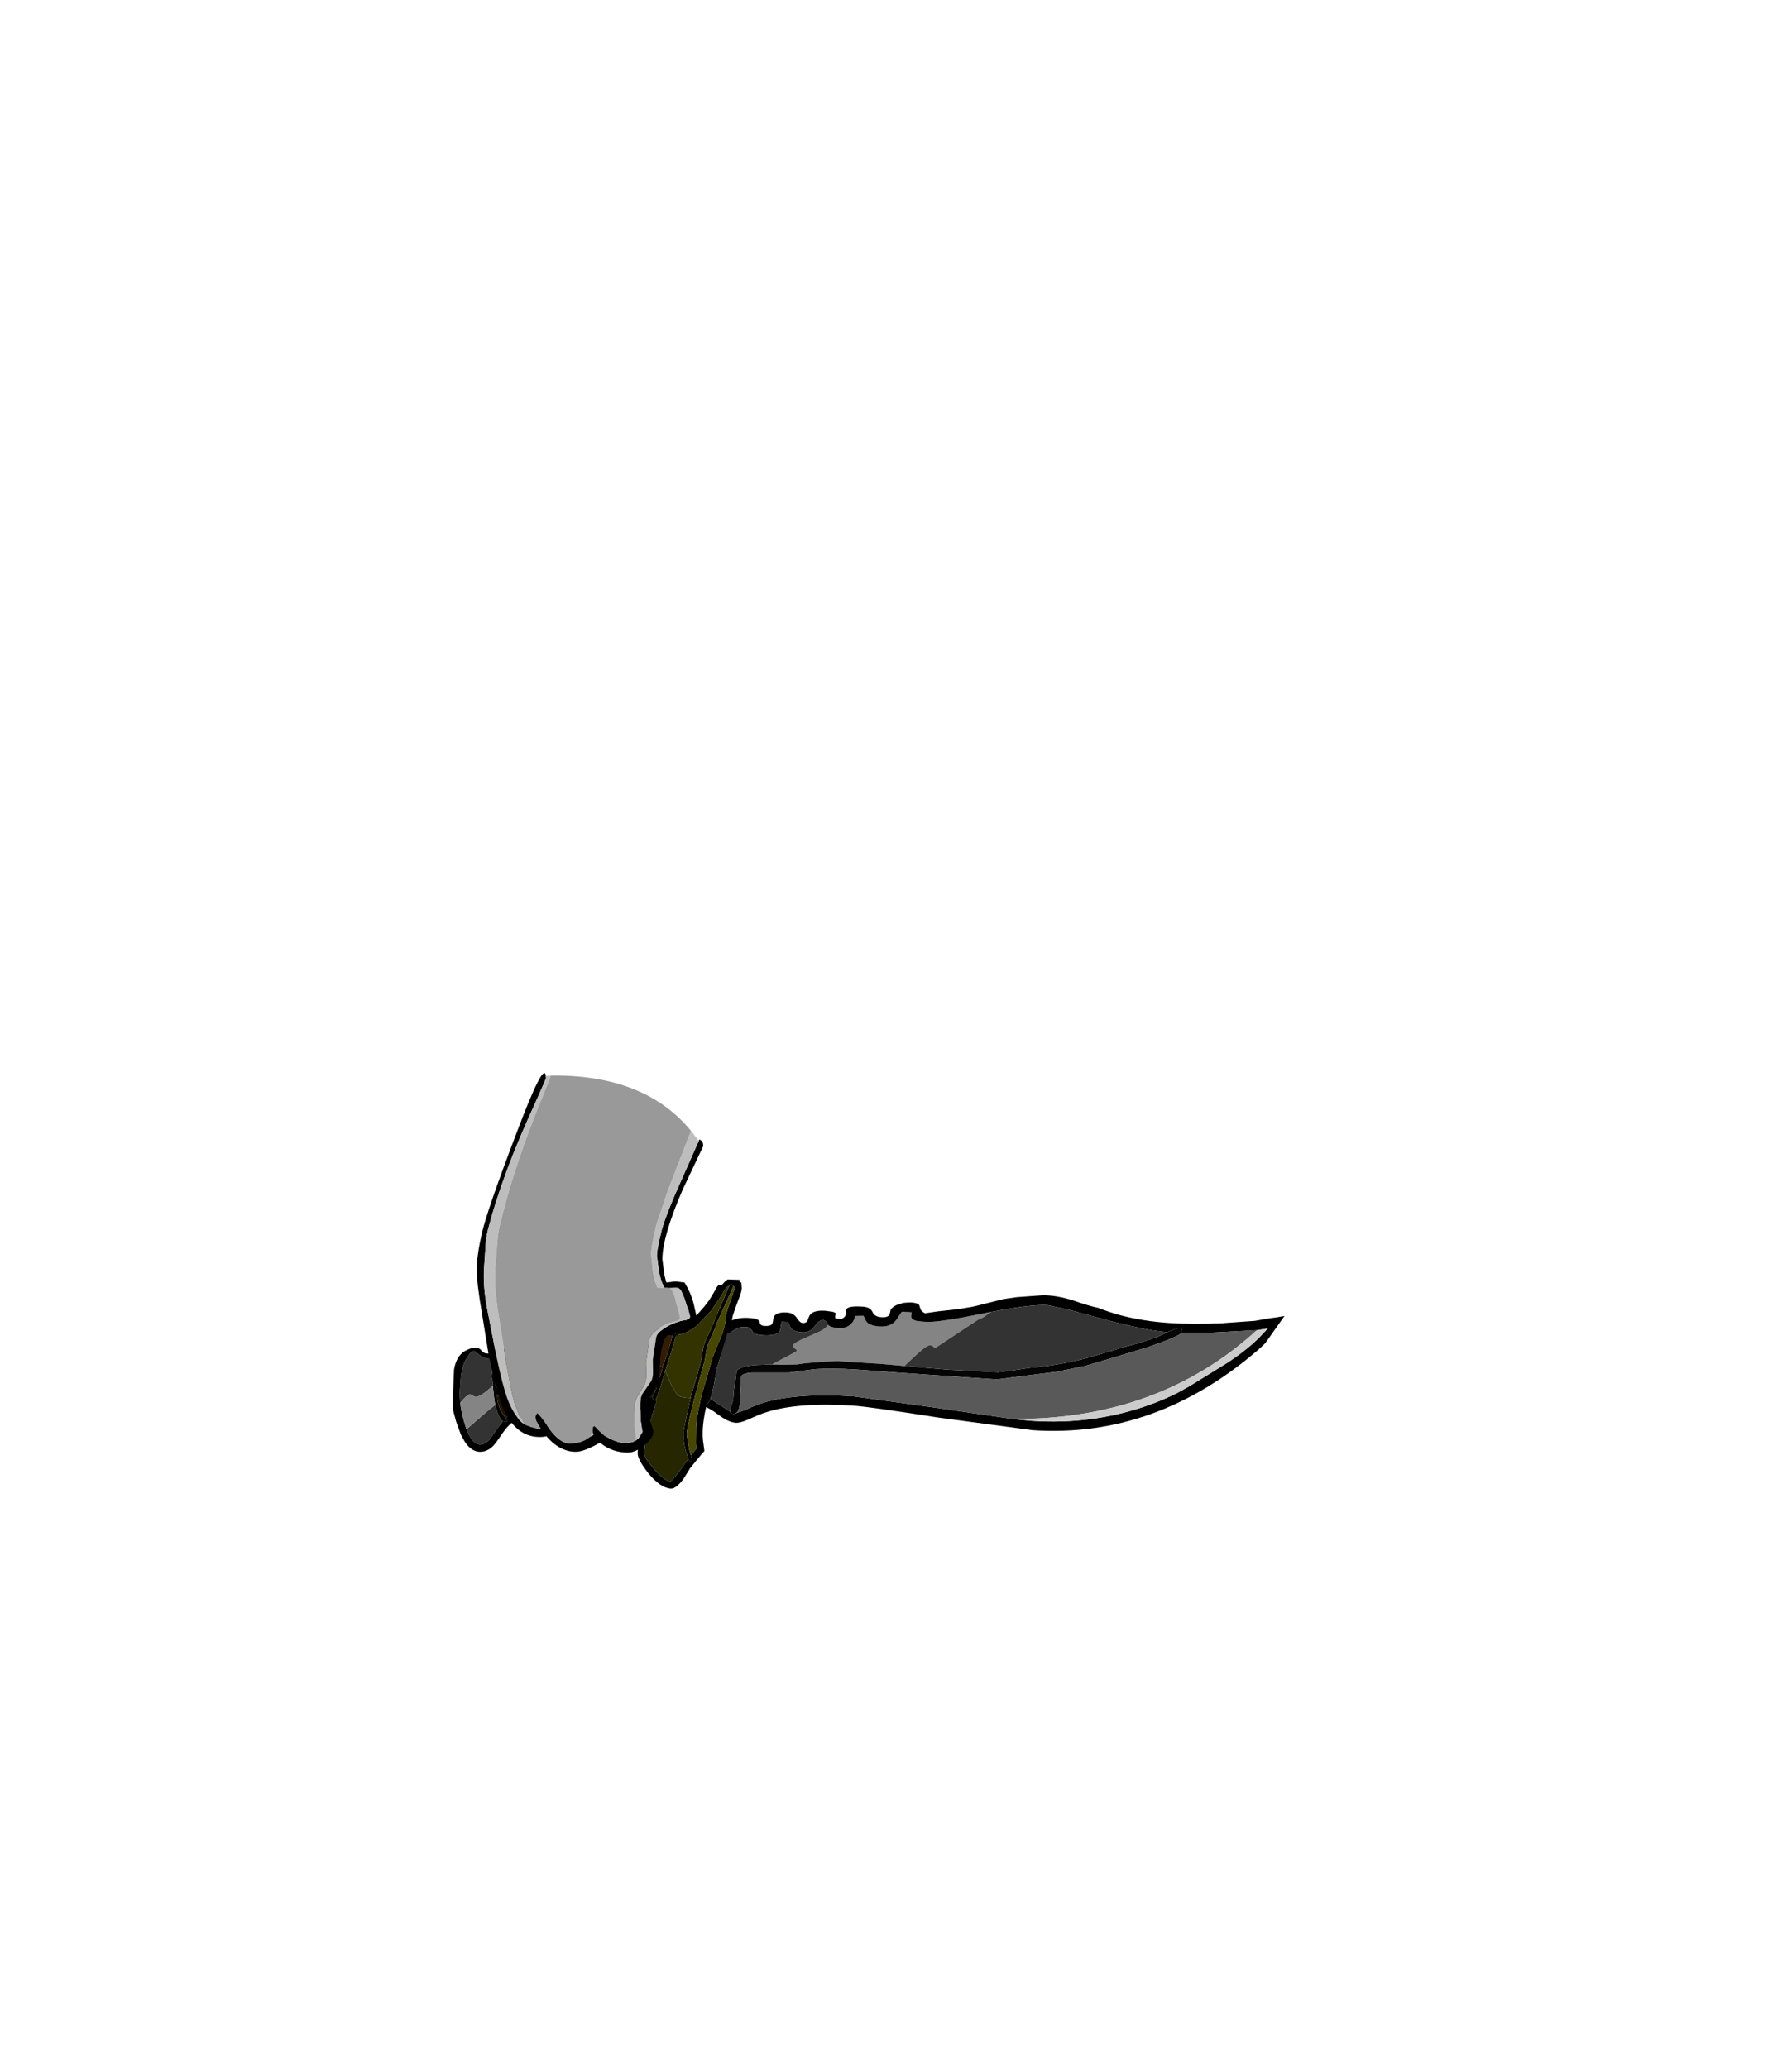 <?xml version="1.0" encoding="UTF-8" standalone="no"?>
<svg xmlns:xlink="http://www.w3.org/1999/xlink" height="531.5px" width="460.6px" xmlns="http://www.w3.org/2000/svg">
  <g transform="matrix(1.0, 0.0, 0.0, 1.0, 193.65, 334.05)">
    <use height="53.75" transform="matrix(1.0, 0.0, 0.0, 1.0, -77.25, -5.2)" width="213.75" xlink:href="#shape0"/>
    <use height="97.55" transform="matrix(1.0, 0.0, 0.0, 1.0, -71.1, -58.25)" width="58.2" xlink:href="#shape1"/>
  </g>
  <defs>
    <g id="shape0" transform="matrix(1.0, 0.0, 0.0, 1.0, 106.85, 26.85)">
      <path d="M-104.95 4.85 L-105.1 2.45 -104.75 -2.3 -104.15 -4.85 -103.65 -6.05 Q-102.45 -8.1 -101.75 -8.4 -101.25 -8.6 -100.55 -7.9 -98.55 -5.95 -95.95 -6.5 L-96.5 -5.15 -96.9 -1.75 -96.8 -1.45 -96.6 -0.45 -96.6 -0.1 -96.5 0.4 -97.4 1.2 Q-99.95 3.45 -101.1 3.35 L-101.85 3.0 -102.4 2.7 Q-103.1 2.65 -104.95 4.85 M-94.0 9.6 L-95.1 11.05 -97.35 14.25 Q-98.6 15.65 -99.95 15.6 -101.85 15.45 -103.35 11.65 L-97.45 6.55 -95.95 5.4 Q-95.15 8.8 -94.0 9.6" fill="#333333" fill-rule="evenodd" stroke="none"/>
      <path d="M-95.95 -6.5 Q-98.55 -5.95 -100.55 -7.9 -101.25 -8.6 -101.75 -8.4 -102.45 -8.1 -103.65 -6.05 L-104.15 -4.85 -104.75 -2.3 -105.1 2.45 -104.95 4.85 Q-104.7 7.4 -103.8 10.25 L-103.35 11.65 Q-101.85 15.45 -99.95 15.6 -98.6 15.65 -97.35 14.25 L-95.1 11.05 -94.0 9.6 -93.35 9.8 -93.05 9.8 -92.95 9.7 -92.95 9.3 -93.3 8.85 Q-90.75 6.45 -87.65 6.65 -86.85 6.7 -86.2 7.15 L-84.85 8.05 Q-82.4 9.4 -75.75 9.85 -68.8 10.3 -62.6 6.8 L-58.6 4.4 Q-56.75 3.3 -55.6 3.4 L-55.6 3.45 Q-55.4 4.25 -54.9 4.3 L-54.65 4.0 -54.65 4.15 -54.65 4.95 -56.1 9.65 Q-57.6 14.25 -57.65 18.0 -57.65 18.95 -55.2 21.8 -52.55 24.95 -50.9 25.05 -50.6 25.05 -48.65 22.5 L-46.35 19.25 -45.85 20.15 Q-45.4 20.1 -45.4 19.4 L-45.65 18.35 -44.5 16.9 -44.25 16.65 -44.35 15.2 -44.3 11.1 Q-44.05 7.2 -42.65 2.05 L-40.0 -7.05 -38.15 -11.55 Q-36.9 -14.4 -36.85 -15.95 -36.85 -17.5 -35.9 -20.15 L-35.85 -20.25 -35.8 -20.45 -35.45 -21.5 -35.3 -21.9 -34.3 -24.85 -34.75 -25.1 -35.4 -25.75 -35.7 -25.3 Q-36.35 -25.05 -36.8 -24.4 L-38.35 -21.9 -39.65 -20.0 Q-40.3 -18.85 -41.05 -18.2 L-44.15 -14.95 Q-46.55 -12.9 -49.15 -12.65 L-49.15 -12.3 -49.5 -12.3 -49.5 -12.35 Q-49.45 -12.8 -49.55 -12.85 -49.7 -13.15 -50.4 -13.05 L-50.4 -12.75 -50.5 -12.3 -54.75 -12.4 -56.95 -12.5 -56.75 -13.15 Q-56.8 -13.6 -57.15 -13.85 -57.55 -14.05 -57.75 -13.3 L-58.0 -12.6 -65.1 -12.8 -75.05 -11.9 Q-82.5 -11.1 -87.3 -9.45 L-94.95 -6.85 -95.15 -7.4 Q-95.45 -7.55 -95.8 -6.8 L-95.95 -6.5 M-103.85 -8.4 Q-100.75 -10.15 -99.45 -8.55 -98.25 -6.95 -95.1 -8.75 L-93.1 -9.5 -90.4 -10.35 -88.0 -11.0 -83.75 -12.4 Q-80.05 -13.45 -75.45 -13.65 L-71.05 -14.2 -65.1 -14.75 -52.25 -14.35 -51.2 -14.35 -47.95 -15.0 Q-46.8 -15.25 -45.5 -16.5 -43.55 -18.15 -41.6 -20.65 -40.75 -21.7 -38.95 -24.95 L-38.6 -25.35 -37.65 -25.5 -36.8 -26.45 -36.2 -26.85 -33.0 -26.75 -33.25 -26.55 -33.25 -26.4 -32.7 -26.0 -32.6 -24.55 Q-32.65 -23.65 -33.25 -22.15 L-34.1 -19.9 -34.85 -17.7 Q-35.2 -16.4 -35.15 -15.5 -35.05 -13.95 -36.4 -11.05 L-38.3 -6.55 -40.85 2.25 Q-42.35 7.75 -42.6 11.3 -42.75 13.65 -42.45 15.3 L-42.2 17.25 -42.55 17.65 -43.95 19.3 -45.85 21.65 -47.6 24.45 Q-49.5 27.0 -50.85 26.9 -53.5 26.75 -56.65 22.9 -59.35 19.45 -59.35 17.85 -59.3 14.95 -58.6 11.75 -57.95 8.4 -56.7 5.75 -66.2 10.65 -68.05 11.25 L-75.7 11.7 Q-82.6 11.25 -85.2 9.85 L-86.4 8.9 Q-86.85 8.45 -87.4 8.4 -91.05 8.2 -94.25 12.9 -95.9 15.4 -96.7 16.15 -98.25 17.55 -100.1 17.45 -102.55 17.25 -104.25 14.05 L-104.8 13.0 -106.0 9.7 -106.75 6.9 -106.85 5.85 -106.8 2.35 -106.55 -3.65 Q-106.0 -7.05 -103.85 -8.4 M-35.6 -21.0 L-35.65 -20.95 -35.7 -20.85 -35.6 -21.0" fill="#000000" fill-rule="evenodd" stroke="none"/>
      <path d="M-96.5 0.4 L-96.6 -0.1 -96.6 -0.45 -96.8 -1.45 -96.9 -1.75 -96.5 -5.15 -95.95 -6.5 -95.8 -6.8 Q-95.45 -7.55 -95.15 -7.4 L-94.95 -6.85 -94.95 -6.8 -95.25 -5.65 -95.7 -4.25 Q-95.7 -3.45 -96.05 -1.8 L-95.9 -0.2 -95.85 0.1 -95.7 0.9 -94.8 2.15 Q-94.25 2.85 -93.55 3.35 -91.9 4.45 -89.45 4.6 L-85.75 4.5 Q-84.7 4.6 -82.15 5.55 L-81.3 5.85 -72.3 6.95 Q-69.65 6.9 -67.25 5.8 L-62.35 2.9 Q-61.7 2.55 -61.25 2.0 -59.25 -0.75 -59.35 -4.2 L-59.4 -4.6 -59.4 -6.85 -59.2 -9.0 -58.65 -10.6 -58.25 -11.9 -58.0 -12.6 -57.75 -13.3 Q-57.55 -14.05 -57.15 -13.85 -56.8 -13.6 -56.75 -13.15 L-56.95 -12.5 -58.0 -10.25 -58.25 -8.95 -58.45 -4.8 -58.75 -2.1 -59.15 0.45 Q-59.4 1.45 -60.3 2.1 -61.45 3.4 -63.0 4.3 -67.1 6.75 -69.45 7.45 L-72.3 7.85 -81.35 6.75 -82.25 6.45 Q-84.9 5.5 -85.7 5.4 L-89.5 5.5 Q-92.2 5.35 -94.15 3.9 L-95.05 3.15 -95.45 2.7 -95.4 3.8 -95.25 4.8 -94.7 6.6 -93.3 8.85 -92.95 9.3 -92.95 9.7 -93.05 9.8 -93.35 9.8 -94.0 9.6 Q-95.15 8.8 -95.95 5.4 L-96.2 4.0 -96.5 1.25 -96.55 1.2 -96.5 0.4 M-50.5 -12.3 L-50.4 -12.75 -50.4 -13.05 Q-49.7 -13.15 -49.55 -12.85 -49.45 -12.8 -49.5 -12.35 L-49.5 -12.3 -50.55 -8.75 -52.1 -3.9 -52.25 -3.4 Q-54.05 2.85 -54.65 4.0 L-54.9 4.3 Q-55.4 4.25 -55.6 3.45 L-55.6 3.4 -55.25 2.75 -54.7 1.55 -54.15 -0.55 Q-53.5 -2.1 -52.9 -4.3 L-52.85 -4.6 Q-50.75 -10.45 -50.5 -12.3 M-35.7 -25.3 L-35.4 -25.75 -34.75 -25.1 -36.05 -22.15 -38.85 -16.0 -39.75 -13.65 -40.85 -11.15 Q-41.35 -10.25 -41.65 -8.75 L-42.05 -6.3 -44.35 2.15 -44.8 3.9 Q-46.7 11.2 -46.75 13.0 L-46.1 16.85 -45.65 18.35 -45.4 19.4 Q-45.4 20.1 -45.85 20.15 L-46.35 19.25 -47.1 16.8 Q-47.6 14.6 -47.6 12.95 -47.55 11.6 -45.75 3.65 L-45.6 2.9 -44.1 -2.0 -42.8 -6.95 Q-42.65 -9.8 -41.5 -12.0 -40.7 -13.5 -39.35 -16.95 L-37.2 -21.9 -36.7 -23.1 -36.2 -24.35 -35.7 -25.3" fill="#050505" fill-rule="evenodd" stroke="none"/>
      <path d="M-94.95 -6.85 L-87.3 -9.45 Q-82.5 -11.1 -75.05 -11.9 L-65.1 -12.8 -58.0 -12.6 -58.25 -11.9 -58.65 -10.6 -59.2 -9.0 -59.4 -6.85 -59.4 -4.6 -61.2 -4.05 -68.3 -1.7 Q-79.35 1.7 -88.3 1.1 L-95.85 0.1 -95.9 -0.2 -96.05 -1.8 Q-95.7 -3.45 -95.7 -4.25 L-95.25 -5.65 -94.95 -6.8 -94.95 -6.85" fill="#4b2601" fill-rule="evenodd" stroke="none"/>
      <path d="M-95.85 0.1 L-88.3 1.1 Q-79.35 1.7 -68.3 -1.7 L-61.2 -4.05 -59.4 -4.6 -59.35 -4.2 Q-59.25 -0.75 -61.25 2.0 -61.7 2.55 -62.35 2.9 L-67.25 5.8 Q-69.65 6.9 -72.3 6.95 L-81.3 5.85 -82.15 5.55 Q-84.7 4.6 -85.75 4.5 L-89.45 4.6 Q-91.9 4.45 -93.55 3.35 -94.25 2.85 -94.8 2.15 L-95.7 0.9 -95.85 0.1" fill="#361b01" fill-rule="evenodd" stroke="none"/>
      <path d="M-49.5 -12.3 L-49.15 -12.3 -49.15 -12.65 Q-46.55 -12.9 -44.15 -14.95 L-41.05 -18.2 Q-40.3 -18.85 -39.65 -20.0 L-38.35 -21.9 -36.8 -24.4 Q-36.35 -25.05 -35.7 -25.3 L-36.2 -24.35 -36.7 -23.1 -37.2 -21.9 -39.35 -16.95 Q-40.7 -13.5 -41.5 -12.0 -42.65 -9.8 -42.8 -6.95 L-44.1 -2.0 -45.6 2.9 -45.75 3.65 -47.3 3.5 Q-48.65 3.4 -49.35 2.55 L-50.55 0.6 -51.7 -2.0 -52.25 -3.4 -52.1 -3.9 -50.55 -8.75 -49.5 -12.3" fill="#333300" fill-rule="evenodd" stroke="none"/>
      <path d="M-56.95 -12.5 L-54.75 -12.4 -50.5 -12.3 Q-50.75 -10.45 -52.85 -4.6 L-52.9 -4.3 Q-53.45 -4.65 -54.25 -4.8 L-56.7 -5.0 -58.45 -4.8 -58.25 -8.95 -58.0 -10.25 -56.95 -12.5" fill="#331c00" fill-rule="evenodd" stroke="none"/>
      <path d="M-55.6 3.4 Q-56.75 3.3 -58.6 4.4 L-62.6 6.8 Q-68.8 10.3 -75.75 9.85 -82.4 9.4 -84.85 8.05 L-86.2 7.15 Q-86.85 6.7 -87.65 6.65 -90.75 6.45 -93.3 8.85 L-94.7 6.6 -95.25 4.8 -95.4 3.8 -95.45 2.7 -95.05 3.15 -94.15 3.9 Q-92.2 5.35 -89.5 5.5 L-85.7 5.4 Q-84.9 5.5 -82.25 6.45 L-81.35 6.75 -72.3 7.85 -69.45 7.45 Q-67.1 6.75 -63.0 4.3 -61.45 3.4 -60.3 2.1 -59.4 1.45 -59.15 0.45 L-58.75 -2.1 -58.45 -4.8 -56.7 -5.0 -54.25 -4.8 Q-53.45 -4.65 -52.9 -4.3 -53.5 -2.1 -54.15 -0.55 L-54.7 1.55 -55.25 2.75 -55.6 3.4" fill="#211200" fill-rule="evenodd" stroke="none"/>
      <path d="M-46.35 19.25 L-48.65 22.5 Q-50.6 25.05 -50.9 25.05 -52.55 24.95 -55.2 21.8 -57.65 18.95 -57.65 18.0 -57.6 14.25 -56.1 9.65 L-54.65 4.95 -54.65 4.15 -54.65 4.0 Q-54.05 2.85 -52.25 -3.4 L-51.7 -2.0 -50.55 0.6 -49.35 2.55 Q-48.65 3.4 -47.3 3.5 L-45.75 3.65 Q-47.55 11.6 -47.6 12.95 -47.6 14.6 -47.1 16.8 L-46.35 19.25" fill="#262600" fill-rule="evenodd" stroke="none"/>
      <path d="M-34.75 -25.1 L-34.3 -24.85 -35.3 -21.9 -35.45 -21.5 -35.6 -21.0 -35.7 -20.85 -35.9 -20.2 -35.85 -20.25 -35.9 -20.15 Q-36.85 -17.5 -36.85 -15.95 -36.9 -14.4 -38.15 -11.55 L-40.0 -7.05 -42.65 2.05 Q-44.05 7.2 -44.3 11.1 L-44.35 15.2 -44.25 16.65 -44.5 16.9 -45.65 18.35 -46.1 16.85 -46.75 13.0 Q-46.7 11.2 -44.8 3.9 L-44.35 2.15 -42.05 -6.3 -41.65 -8.75 Q-41.35 -10.25 -40.85 -11.15 L-39.75 -13.65 -38.85 -16.0 -36.05 -22.15 -34.75 -25.1" fill="#474700" fill-rule="evenodd" stroke="none"/>
      <path d="M-104.95 4.85 Q-103.1 2.65 -102.4 2.7 L-101.85 3.0 -101.1 3.35 Q-99.95 3.45 -97.4 1.2 L-96.5 0.4 -96.55 1.2 -96.5 1.25 -96.2 4.0 -95.95 5.4 -97.45 6.55 -103.35 11.65 -103.8 10.25 Q-104.7 7.4 -104.95 4.85" fill="#848484" fill-rule="evenodd" stroke="none"/>
      <path d="M-10.4 -15.15 Q-9.75 -14.5 -7.85 -14.35 -5.7 -14.2 -4.45 -15.45 -3.6 -16.35 -3.5 -17.45 L-1.3 -17.5 -0.7 -16.25 Q0.0 -14.95 2.9 -14.75 6.2 -14.55 7.55 -17.1 L8.55 -18.55 11.05 -18.4 10.95 -17.2 Q11.25 -16.2 13.1 -16.1 L14.0 -16.0 14.95 -15.95 Q17.85 -15.75 29.75 -18.15 L31.5 -18.5 29.3 -17.0 28.15 -16.5 23.15 -13.2 22.4 -12.7 17.25 -9.3 Q16.9 -9.3 16.6 -9.6 16.4 -9.9 15.8 -9.95 14.85 -10.0 10.9 -6.2 L9.2 -4.6 3.05 -5.15 -7.95 -5.85 -10.75 -5.75 -13.55 -5.55 -16.7 -5.25 -18.4 -5.0 -22.45 -4.9 -24.85 -5.0 Q-18.45 -8.35 -18.45 -8.45 -18.4 -8.8 -18.95 -9.1 -19.5 -9.45 -19.45 -9.75 -19.45 -10.35 -17.25 -11.4 L-12.8 -13.35 Q-11.2 -14.05 -10.4 -15.15" fill="#848484" fill-rule="evenodd" stroke="none"/>
      <path d="M-36.9 -15.0 L-36.85 -15.4 -35.65 -16.1 Q-33.5 -17.15 -30.75 -16.95 -28.1 -16.8 -28.0 -15.9 -27.9 -14.95 -26.8 -14.9 -25.25 -14.8 -24.85 -15.35 -24.6 -15.6 -24.5 -16.65 -24.3 -18.55 -20.95 -18.35 -19.25 -18.2 -18.45 -16.95 -17.65 -15.7 -16.95 -15.65 -16.1 -15.6 -15.75 -16.15 L-15.3 -17.3 Q-14.6 -19.0 -11.2 -18.8 L-9.35 -18.55 Q-8.45 -18.35 -8.4 -18.0 -8.75 -17.2 -8.45 -16.8 L-6.95 -16.7 Q-6.05 -17.1 -5.85 -17.8 L-5.8 -18.9 Q-5.7 -20.15 -1.5 -19.85 0.4 -19.75 1.0 -18.5 1.55 -17.25 3.2 -17.15 5.0 -17.0 5.4 -17.85 L5.7 -19.1 Q6.0 -19.65 7.15 -20.25 L8.85 -20.8 Q12.1 -21.2 13.0 -20.3 L13.35 -19.2 Q13.6 -18.6 14.5 -18.15 L17.9 -18.65 Q25.15 -19.35 28.3 -20.2 L34.65 -21.8 38.15 -22.3 43.7 -22.7 Q47.05 -23.05 51.95 -21.65 57.05 -19.9 59.0 -19.55 61.5 -18.55 64.5 -17.7 70.55 -16.1 77.35 -15.65 83.5 -15.25 91.2 -15.6 L91.55 -15.65 99.25 -16.2 103.0 -16.85 104.85 -17.1 106.9 -17.45 101.95 -10.45 100.25 -8.85 Q73.8 14.0 42.2 11.9 L17.95 8.65 Q0.1 5.85 -3.85 5.6 -18.1 4.65 -26.35 7.3 -28.0 7.8 -31.05 9.2 -33.05 10.05 -34.05 10.0 -35.65 9.9 -37.65 8.6 L-39.75 7.1 Q-40.65 6.5 -42.4 5.6 L-42.45 5.6 -42.1 4.1 -42.0 4.35 Q-41.85 4.95 -41.4 5.0 -41.1 5.0 -40.65 3.85 L-38.0 5.55 -35.7 7.05 -35.6 7.15 -35.55 7.3 -35.5 7.5 -34.7 7.7 -34.25 7.6 -31.95 6.8 Q-29.3 5.55 -27.1 4.85 -18.4 2.25 -3.85 3.2 L17.8 6.2 36.95 9.0 42.1 9.5 Q57.3 10.5 71.3 5.7 75.65 4.2 79.5 2.25 L82.55 0.55 92.25 -5.45 Q97.25 -8.75 100.4 -11.9 L102.6 -14.25 100.7 -13.95 99.8 -13.8 88.5 -13.2 80.5 -13.15 80.55 -13.35 Q80.7 -14.85 78.75 -14.1 L76.8 -13.3 Q70.95 -13.75 59.4 -16.9 L52.1 -18.9 46.0 -20.25 Q41.95 -20.5 31.5 -18.5 L29.75 -18.15 Q17.85 -15.75 14.95 -15.95 L14.0 -16.0 13.1 -16.1 Q11.25 -16.2 10.95 -17.2 L11.05 -18.4 8.55 -18.55 7.55 -17.1 Q6.2 -14.55 2.9 -14.75 0.0 -14.95 -0.7 -16.25 L-1.3 -17.5 -3.5 -17.45 Q-3.6 -16.35 -4.45 -15.45 -5.7 -14.2 -7.85 -14.35 -9.75 -14.5 -10.4 -15.15 L-10.5 -15.45 Q-11.0 -16.35 -11.65 -16.4 -12.65 -16.5 -13.85 -14.8 -15.1 -13.1 -17.05 -13.25 -19.55 -13.4 -20.15 -14.65 L-20.7 -15.95 -22.35 -16.0 -22.75 -13.65 Q-23.6 -12.3 -27.05 -12.5 -29.55 -12.65 -29.9 -13.6 -30.4 -14.55 -31.4 -14.6 -33.35 -14.75 -34.45 -13.9 -35.7 -13.05 -36.05 -13.1 L-36.3 -13.1 -36.1 -14.15 -36.15 -14.75 -36.25 -14.9 -36.9 -15.0" fill="#000000" fill-rule="evenodd" stroke="none"/>
      <path d="M-42.1 4.1 L-40.9 -0.85 -38.3 -10.15 -36.9 -15.0 -36.25 -14.9 -36.15 -14.75 -36.1 -14.15 -36.3 -13.1 -37.5 -9.0 -38.9 -4.3 -39.9 1.0 -40.55 3.45 -40.65 3.85 Q-41.1 5.0 -41.4 5.0 -41.85 4.95 -42.0 4.35 L-42.1 4.1 M76.8 -13.3 L78.75 -14.1 Q80.7 -14.85 80.55 -13.35 L80.5 -13.15 Q79.65 -12.15 71.8 -9.45 L61.2 -6.25 55.6 -4.6 48.25 -3.1 37.45 -1.75 33.05 -1.15 7.55 -2.9 -3.15 -3.7 Q-9.5 -4.1 -13.75 -3.8 L-17.2 -3.35 -20.5 -2.9 -24.85 -2.9 -28.75 -2.9 -30.1 -2.9 Q-32.6 -2.7 -32.8 -1.75 L-32.8 -0.8 -32.8 0.4 -33.05 4.7 Q-33.2 7.2 -34.25 7.6 L-34.7 7.7 -35.5 7.5 -35.55 7.3 -35.6 7.15 -35.6 6.8 -35.25 5.55 -34.8 4.1 -34.6 1.6 -34.4 0.0 -34.2 -0.95 -33.9 -3.45 Q-32.7 -4.6 -28.9 -4.85 L-24.85 -5.0 -22.45 -4.9 -18.4 -5.0 -16.7 -5.25 -13.55 -5.55 -10.75 -5.75 -7.95 -5.85 3.05 -5.15 9.2 -4.6 20.55 -3.65 33.3 -3.0 36.95 -3.45 41.6 -4.15 Q49.1 -4.75 56.5 -6.75 L65.95 -9.55 Q71.2 -10.9 74.85 -12.35 L76.8 -13.3" fill="#050505" fill-rule="evenodd" stroke="none"/>
      <path d="M-36.3 -13.1 L-36.05 -13.1 Q-35.7 -13.05 -34.45 -13.9 -33.35 -14.75 -31.4 -14.6 -30.4 -14.55 -29.9 -13.6 -29.55 -12.65 -27.05 -12.5 -23.6 -12.3 -22.75 -13.65 L-22.35 -16.0 -20.7 -15.95 -20.15 -14.65 Q-19.55 -13.4 -17.05 -13.25 -15.1 -13.1 -13.85 -14.8 -12.65 -16.5 -11.65 -16.4 -11.0 -16.35 -10.5 -15.45 L-10.4 -15.15 Q-11.2 -14.05 -12.8 -13.35 L-17.25 -11.4 Q-19.45 -10.35 -19.45 -9.75 -19.5 -9.45 -18.95 -9.1 -18.4 -8.8 -18.45 -8.45 -18.45 -8.35 -24.85 -5.0 L-28.9 -4.85 Q-32.7 -4.6 -33.9 -3.45 L-34.2 -0.95 -34.4 0.0 -34.6 1.6 -34.8 4.1 -35.25 5.55 -35.6 6.8 -35.6 7.15 -35.7 7.05 -38.0 5.55 -40.65 3.85 -40.55 3.45 -39.9 1.0 -38.9 -4.3 -37.5 -9.0 -36.3 -13.1 M31.5 -18.5 Q41.95 -20.5 46.0 -20.25 L52.1 -18.9 59.4 -16.9 Q70.95 -13.75 76.8 -13.3 L74.85 -12.35 Q71.2 -10.9 65.95 -9.55 L56.5 -6.75 Q49.1 -4.75 41.6 -4.15 L36.95 -3.45 33.3 -3.0 20.55 -3.65 9.2 -4.6 10.9 -6.2 Q14.85 -10.0 15.8 -9.95 16.4 -9.9 16.6 -9.6 16.9 -9.3 17.25 -9.3 L22.4 -12.7 23.15 -13.2 28.15 -16.5 29.3 -17.0 31.5 -18.5" fill="#333333" fill-rule="evenodd" stroke="none"/>
      <path d="M80.5 -13.15 L88.5 -13.2 99.8 -13.8 Q74.45 9.3 36.95 9.0 L17.8 6.2 -3.85 3.2 Q-18.4 2.25 -27.1 4.85 -29.3 5.55 -31.95 6.8 L-34.25 7.6 Q-33.2 7.2 -33.05 4.7 L-32.8 0.4 -32.8 -0.8 -32.8 -1.75 Q-32.6 -2.7 -30.1 -2.9 L-28.75 -2.9 -24.85 -2.9 -20.5 -2.9 -17.2 -3.35 -13.75 -3.8 Q-9.5 -4.1 -3.15 -3.7 L7.55 -2.9 33.05 -1.15 37.45 -1.75 48.25 -3.1 55.6 -4.6 61.2 -6.25 71.8 -9.45 Q79.65 -12.15 80.5 -13.15" fill="#595959" fill-rule="evenodd" stroke="none"/>
      <path d="M99.8 -13.8 L100.7 -13.95 102.6 -14.25 100.4 -11.9 Q97.25 -8.75 92.25 -5.45 L82.55 0.55 79.5 2.25 Q75.65 4.2 71.3 5.7 57.3 10.5 42.1 9.5 L36.95 9.0 Q74.45 9.3 99.8 -13.8" fill="#cccccc" fill-rule="evenodd" stroke="none"/>
    </g>
    <g id="shape1" transform="matrix(1.0, 0.0, 0.0, 1.0, 72.6, 57.95)">
      <path d="M-54.85 -57.25 L-54.85 -56.8 -54.85 -56.75 Q-54.55 -57.25 -55.05 -56.0 L-56.45 -52.8 -59.5 -46.0 Q-63.4 -37.2 -65.6 -30.9 -67.85 -24.7 -69.4 -18.9 -70.1 -16.55 -70.3 -14.15 L-70.75 -7.5 Q-71.0 -3.25 -70.0 2.3 L-67.5 15.1 Q-65.95 22.35 -64.85 25.45 -63.85 28.3 -62.2 30.55 L-62.0 30.8 Q-61.4 31.6 -60.5 32.2 -58.9 33.15 -56.4 33.5 L-56.1 33.55 -56.6 32.8 Q-57.5 31.35 -57.5 30.35 L-57.15 29.55 Q-56.9 29.2 -54.1 33.25 -51.35 37.3 -48.5 37.25 -45.7 37.15 -44.05 35.9 L-43.25 35.4 -42.7 35.1 -42.6 35.05 -42.65 35.0 -42.8 34.4 -42.85 34.1 -42.7 33.05 -42.4 32.8 -39.9 35.15 Q-36.8 37.1 -34.55 37.15 -32.95 37.2 -31.9 36.6 L-31.15 36.05 -30.8 35.65 -29.95 34.3 -29.95 34.25 -30.45 31.5 -30.55 28.95 -30.55 27.0 -30.4 25.5 -30.05 24.55 -28.5 22.3 -27.85 21.35 Q-27.25 20.45 -27.3 18.7 L-27.35 15.75 -26.5 10.1 Q-26.4 9.3 -25.5 8.5 L-23.85 7.3 Q-21.6 6.0 -19.3 5.6 L-18.65 5.5 -18.65 5.45 -18.05 5.2 Q-17.8 5.0 -17.8 4.55 L-18.2 3.0 -18.35 2.7 -19.2 0.05 -19.25 -0.1 -20.05 -1.95 Q-20.55 -2.75 -21.25 -2.75 L-23.0 -2.7 -24.45 -2.75 -24.65 -3.3 Q-25.35 -4.7 -25.8 -7.15 L-26.3 -11.0 Q-26.3 -12.3 -25.55 -15.55 L-24.95 -18.05 Q-23.8 -21.7 -21.65 -26.7 L-15.55 -40.5 -15.4 -40.9 -14.85 -40.55 -14.7 -40.4 Q-14.4 -40.0 -14.4 -39.15 L-19.65 -28.05 Q-24.9 -15.95 -24.9 -10.05 L-24.4 -6.15 -23.95 -4.35 -23.85 -4.1 -21.55 -4.4 -19.2 -4.1 -18.4 -2.7 Q-17.05 -0.05 -16.5 2.95 L-16.35 3.6 Q-16.0 5.3 -16.0 5.9 -16.0 6.8 -16.6 7.05 L-18.95 7.55 Q-20.7 7.8 -22.45 8.75 -24.25 9.65 -24.7 11.4 -25.25 13.1 -25.45 15.7 L-25.7 20.15 Q-25.75 22.05 -26.95 23.65 -28.2 25.25 -28.55 26.55 L-28.25 29.65 Q-28.25 30.95 -27.6 32.85 L-27.2 34.05 -27.3 35.0 -27.7 35.75 -27.75 35.9 -27.85 35.95 Q-28.4 36.85 -29.8 37.95 -32.0 39.6 -33.7 39.6 -37.65 39.6 -40.55 37.35 L-40.9 37.05 -42.5 37.9 Q-45.45 39.4 -47.15 39.4 L-47.45 39.4 Q-49.0 39.35 -50.45 38.7 -52.7 37.75 -54.7 35.4 L-54.7 35.35 -54.9 35.45 -55.35 35.55 -56.4 35.6 Q-63.8 35.6 -66.9 25.1 L-68.35 19.8 -69.6 14.15 -71.3 3.65 Q-72.6 -3.8 -72.6 -7.45 -72.6 -11.15 -71.25 -16.95 -69.9 -22.8 -62.4 -42.5 -55.55 -60.65 -54.9 -57.45 L-54.85 -57.25" fill="#000000" fill-rule="evenodd" stroke="none"/>
      <path d="M-60.5 32.2 Q-61.4 31.6 -62.0 30.8 L-62.2 30.55 Q-63.85 28.3 -64.85 25.45 -65.95 22.35 -67.5 15.1 L-70.0 2.3 Q-71.0 -3.25 -70.75 -7.5 L-70.3 -14.15 Q-70.1 -16.55 -69.4 -18.9 -67.85 -24.7 -65.6 -30.9 -63.4 -37.2 -59.5 -46.0 L-56.45 -52.8 -55.05 -56.0 Q-54.55 -57.25 -54.85 -56.75 L-54.85 -56.8 -54.85 -57.25 -54.65 -57.25 -53.55 -57.3 -53.6 -57.2 -55.15 -53.2 -57.25 -48.05 Q-60.85 -38.85 -62.9 -32.25 -65.0 -25.75 -66.45 -19.7 -67.15 -17.25 -67.3 -14.7 L-67.85 -7.75 Q-68.1 -3.3 -67.25 2.5 L-65.15 15.85 Q-63.85 23.45 -62.95 26.7 L-61.65 30.15 -60.5 32.2 M-15.55 -40.5 L-21.65 -26.7 Q-23.8 -21.7 -24.95 -18.05 L-25.55 -15.55 Q-26.3 -12.3 -26.3 -11.0 L-25.8 -7.15 Q-25.35 -4.7 -24.65 -3.3 L-24.45 -2.75 -26.2 -2.8 -26.4 -3.35 Q-27.05 -4.85 -27.4 -7.4 L-27.8 -11.45 Q-27.8 -12.8 -27.05 -16.2 L-26.5 -18.8 -23.45 -27.85 -17.55 -43.1 -15.55 -40.5 M-23.0 -2.7 L-21.25 -2.75 Q-20.55 -2.75 -20.05 -1.95 L-19.25 -0.1 -19.2 0.05 -18.35 2.7 -18.2 3.0 -17.8 4.55 Q-17.8 5.0 -18.05 5.2 L-18.65 5.45 -18.65 5.5 -19.3 5.6 Q-21.6 6.0 -23.85 7.3 L-25.5 8.5 Q-26.4 9.3 -26.5 10.1 L-27.35 15.75 -27.3 18.7 Q-27.25 20.45 -27.85 21.35 L-28.5 22.3 -30.05 24.55 -30.4 25.5 -30.55 27.0 -30.55 28.95 -30.45 31.5 -29.95 34.25 -29.95 34.3 -30.8 35.65 -31.15 36.05 -31.9 36.6 -31.65 35.95 -31.65 35.9 -31.7 35.25 -32.0 33.05 -32.1 30.35 -32.05 28.3 Q-32.05 26.65 -31.6 25.75 L-31.25 25.1 -29.6 22.4 -29.4 21.9 Q-29.05 21.0 -29.05 19.65 L-29.1 16.55 -28.25 10.65 Q-28.1 9.45 -26.35 8.1 L-25.85 7.7 Q-23.5 6.15 -21.1 5.85 L-21.1 5.8 -20.6 5.5 -20.4 5.2 -20.35 4.85 -20.75 3.2 -20.8 2.9 -21.6 0.15 -21.6 -0.05 -22.3 -1.95 -23.0 -2.7 M-42.8 34.4 L-42.65 35.0 -42.6 35.05 -42.7 35.1 -43.25 35.4 -43.1 34.7 -43.1 34.65 -43.05 34.6 -42.85 34.4 -42.8 34.4" fill="#bdbdbd" fill-rule="evenodd" stroke="none"/>
      <path d="M-24.45 -2.75 L-23.0 -2.7 -22.3 -1.95 -21.6 -0.05 -21.6 0.15 -20.8 2.9 -20.75 3.2 -20.35 4.85 -20.4 5.2 -20.6 5.5 -21.1 5.8 -21.1 5.85 Q-23.5 6.15 -25.85 7.7 L-26.35 8.1 Q-28.1 9.45 -28.25 10.65 L-29.1 16.55 -29.05 19.65 Q-29.05 21.0 -29.4 21.9 L-29.6 22.4 -31.25 25.1 -31.6 25.75 Q-32.05 26.65 -32.05 28.3 L-32.1 30.35 -32.0 33.05 -31.7 35.25 -31.65 35.9 -31.65 35.95 -31.9 36.6 Q-32.95 37.2 -34.55 37.15 -36.8 37.1 -39.9 35.15 L-42.4 32.8 -42.7 33.05 -42.85 34.1 -42.8 34.4 -42.85 34.4 -43.05 34.6 -43.1 34.65 -43.1 34.7 -43.25 35.4 -44.05 35.9 Q-45.7 37.15 -48.5 37.25 -51.35 37.3 -54.1 33.25 -56.9 29.2 -57.15 29.55 L-57.5 30.35 Q-57.5 31.35 -56.6 32.8 L-56.1 33.55 -56.4 33.5 Q-58.9 33.15 -60.5 32.2 L-61.65 30.15 -62.95 26.7 Q-63.85 23.45 -65.15 15.85 L-67.25 2.5 Q-68.1 -3.3 -67.85 -7.75 L-67.3 -14.7 Q-67.15 -17.25 -66.45 -19.7 -65.0 -25.75 -62.9 -32.25 -60.85 -38.85 -57.25 -48.05 L-55.15 -53.2 -53.6 -57.2 -53.55 -57.3 Q-29.45 -57.6 -17.55 -43.1 L-23.45 -27.85 -26.5 -18.8 -27.05 -16.2 Q-27.8 -12.8 -27.8 -11.45 L-27.4 -7.4 Q-27.05 -4.85 -26.4 -3.35 L-26.2 -2.8 -24.45 -2.75" fill="#999999" fill-rule="evenodd" stroke="none"/>
    </g>
  </defs>
</svg>
